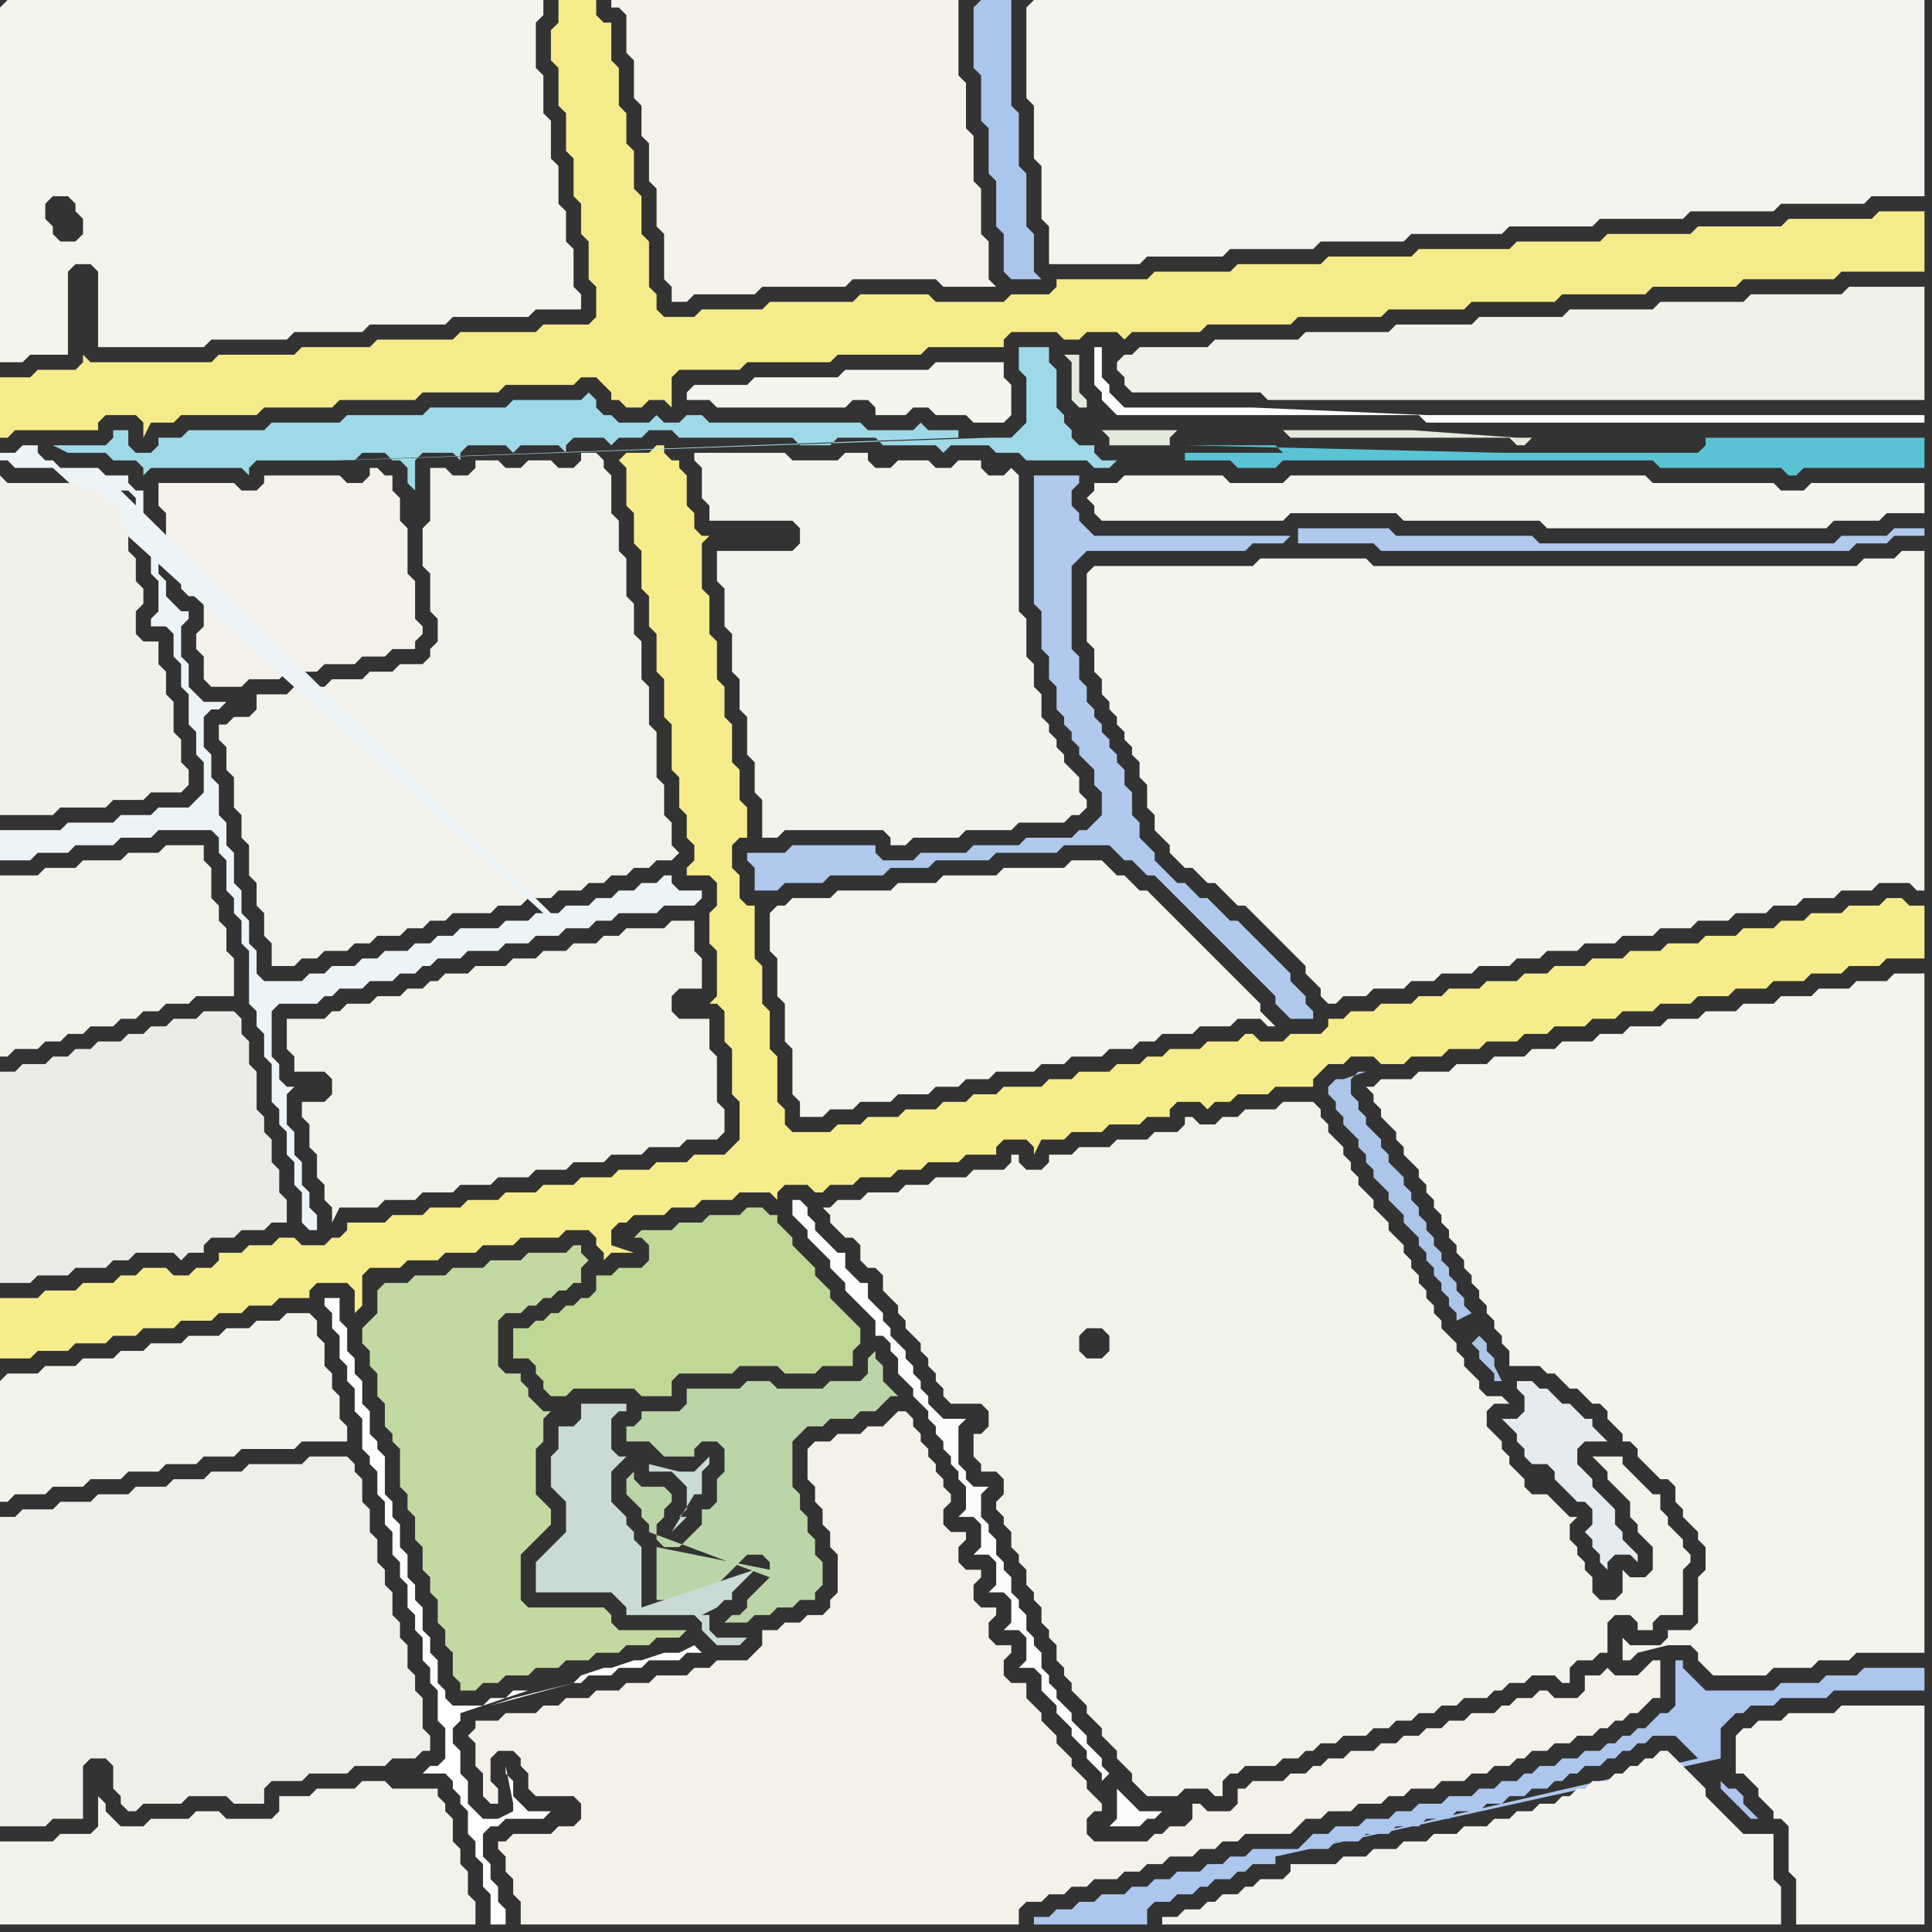 <svg width="256" height="256" xmlns="http://www.w3.org/2000/svg"><rect width="100%" height="100%" fill="#333333" stroke="none"/><script> 
var tempColor;
function hoverPath(evt){
obj = evt.target;
tempColor = obj.getAttribute("fill");
obj.setAttribute("fill","red");
//alert(tempColor);
//obj.setAttribute("stroke","red");}
function recoverPath(evt){
obj = evt.target;
obj.setAttribute("fill", tempColor);
//obj.setAttribute("stroke", tempColor);
}</script><path onmouseover="hoverPath(evt)" onmouseout="recoverPath(evt)" fill="rgb(243,242,233)" d="M  129,192l 0,1 1,1 0,1 2,0 1,1 0,2 -1,1 0,1 1,1 0,1 1,1 0,2 1,1 0,1 1,1 0,2 1,1 0,1 1,1 0,2 1,1 0,1 1,1 0,2 1,1 0,1 1,1 0,1 1,1 1,1 0,1 1,1 1,1 0,1 1,1 1,1 0,1 1,1 1,1 0,1 1,1 1,1 4,0 1,-1 3,0 1,1 1,0 0,-2 1,-1 1,0 1,-1 4,0 1,-1 2,0 1,-1 1,0 1,-1 2,0 1,-1 3,0 1,-1 2,0 1,-1 2,0 1,-1 2,0 1,-1 2,0 1,-1 3,0 1,-1 1,0 1,-1 2,0 1,-1 3,0 1,1 1,0 0,-2 1,-1 2,0 1,-1 1,0 0,-4 1,-1 2,0 1,1 0,1 2,0 0,-1 1,-1 3,0 0,-6 1,-1 0,-1 -1,-1 0,-1 -1,-1 -1,-1 0,-1 -1,-1 0,-2 -1,0 -1,-1 -1,-1 -1,-1 -1,-1 0,-1 -4,0 1,1 0,0 1,1 0,1 1,1 1,1 1,1 0,2 1,1 0,1 1,1 1,1 0,3 -1,1 -2,0 -1,-1 0,3 -1,1 -2,0 -1,-1 0,-2 -1,-1 0,-1 -1,-1 0,-1 -1,-1 0,-2 1,-1 -1,0 -1,-1 0,0 -1,-1 -1,-1 -2,0 -1,-1 0,-1 -1,-1 -1,-1 0,-1 -1,-1 0,-1 -1,-1 -1,-1 0,-2 1,-1 2,0 -1,-1 -2,0 -1,-1 0,-1 -1,-1 -1,-1 0,-1 -1,-1 0,-1 -1,-1 -1,-1 0,-1 -1,-1 0,-1 -1,-1 0,-1 -1,-1 0,-1 -1,-1 0,-1 -1,-1 0,-1 -1,-1 -1,-1 0,-1 -1,-1 -1,-1 0,-1 -1,-1 -1,-1 0,-1 -1,-1 0,-1 -1,-1 0,-1 -1,-1 -1,-1 0,-1 -1,-1 0,-1 -1,-1 -4,0 -1,1 -4,0 -1,1 -2,0 -1,1 -2,0 -1,-1 -1,0 0,1 -1,1 -3,0 -1,1 -4,0 -1,1 -4,0 -1,1 -3,0 0,1 -1,1 -2,0 -1,-1 0,-1 -1,0 0,1 -1,1 -4,0 -1,1 -4,0 -1,1 -3,0 -1,1 -4,0 -1,1 -3,0 -1,1 -1,0 1,1 0,1 1,1 1,1 1,0 1,1 0,2 1,1 1,0 1,1 0,2 1,1 1,1 0,1 1,1 0,1 1,1 1,1 0,1 1,1 0,1 1,1 0,1 1,1 0,1 1,1 4,0 1,1 0,2 -1,1 -1,0 0,2 14,-13 0,-2 1,-1 2,0 1,1 0,2 -1,1 -2,0 -1,-1 -14,13Z"/>
<path onmouseover="hoverPath(evt)" onmouseout="recoverPath(evt)" fill="rgb(245,244,237)" d="M  146,64l -1,0 0,1 -1,1 1,1 0,1 1,1 24,0 1,-1 14,0 1,1 18,0 1,1 37,0 1,-1 6,0 1,-1 5,0 0,-4 -15,0 -1,1 -3,0 -1,-1 -16,0 -1,-1 -47,0 -1,1 -7,0 -1,-1 -13,0 -1,1Z"/>
<path onmouseover="hoverPath(evt)" onmouseout="recoverPath(evt)" fill="rgb(252,252,251)" d="M  154,240l -3,0 -1,-1 -1,-1 -1,-1 0,4 -1,1 4,0 1,-1 1,0 1,-1 -8,-4 1,-1 -1,-1 0,-1 -1,-1 -1,-1 0,-1 -1,-1 -1,-1 0,-1 -1,-1 -1,-1 0,-1 -1,-1 0,-1 -1,-1 0,-2 -1,-1 0,-1 -1,-1 0,-2 -1,-1 0,-1 -1,-1 0,-2 -1,-1 0,-1 -1,-1 0,-2 -1,-1 0,-1 -1,-1 0,-3 1,-1 -2,0 -1,-1 0,-1 -1,-1 0,-5 1,-1 -3,0 -1,-1 -1,-1 0,-1 -1,-1 0,-1 -1,-1 0,-1 -1,-1 0,-1 -1,-1 -1,-1 0,-1 -1,-1 0,-1 -1,-1 -1,-1 0,-2 -1,0 -1,-1 -1,-1 0,-2 -1,0 -1,-1 -1,-1 -1,-1 0,-1 -1,-1 0,-1 -1,-1 -1,0 0,2 1,1 0,0 1,1 0,1 1,1 2,2 0,1 1,1 1,1 0,1 1,1 1,1 1,1 1,1 0,2 1,0 1,1 0,1 1,1 0,2 1,1 1,1 0,1 1,1 1,1 0,1 1,1 0,1 1,1 0,1 1,1 0,1 1,1 0,1 1,1 0,3 -1,1 2,0 1,1 0,3 -1,1 2,0 1,1 0,3 -1,1 2,0 1,1 0,3 -1,1 2,0 1,1 0,3 -1,1 2,0 1,1 0,2 1,1 1,1 0,1 1,1 1,1 0,1 1,1 1,1 0,1 1,1 1,1 0,1 8,4Z"/>
<path onmouseover="hoverPath(evt)" onmouseout="recoverPath(evt)" fill="rgb(244,243,236)" d="M  182,144l -1,0 1,1 0,1 1,1 0,1 1,1 1,1 0,1 1,1 0,1 1,1 1,1 0,1 1,1 0,1 1,1 0,1 1,1 0,1 1,1 0,1 1,1 0,1 1,1 0,1 1,1 0,1 1,1 0,1 1,1 0,1 1,1 0,1 1,1 0,1 1,1 0,2 4,0 1,1 1,0 1,1 1,1 1,0 1,1 1,1 1,0 1,1 0,1 1,1 1,1 0,1 1,0 1,1 0,1 1,1 1,1 1,1 1,0 1,1 0,2 1,1 0,1 1,1 1,1 0,1 1,1 0,3 -1,1 0,6 -1,1 -3,0 0,1 -1,1 -4,0 -1,-1 0,3 1,0 1,-1 0,0 4,-1 3,0 1,1 0,1 1,1 1,1 7,0 1,-1 5,0 1,-1 4,0 1,-1 9,0 0,-90 -4,0 -1,1 -4,0 -1,1 -4,0 -1,1 -4,0 -1,1 -4,0 -1,1 -4,0 -1,1 -4,0 -1,1 -4,0 -1,1 -3,0 -1,1 -4,0 -1,1 -3,0 -1,1 -4,0 -1,1 -4,0 -1,1 -4,0 -1,1 -4,0 -1,1Z"/>
<path onmouseover="hoverPath(evt)" onmouseout="recoverPath(evt)" fill="rgb(244,243,236)" d="M  0,1l 0,47 3,0 1,-1 5,0 0,-11 1,-1 2,0 1,1 0,10 14,0 1,-1 10,0 1,-1 9,0 1,-1 10,0 1,-1 10,0 1,-1 6,0 0,-2 -1,-1 0,-5 -1,-1 0,-4 -1,-1 0,-5 -1,-1 0,-5 -1,-1 0,-5 -1,-1 0,-6 1,-1 0,-2 -71,0 -1,1 10,31 -2,0 -1,-1 0,-1 -1,-1 0,-2 1,-1 2,0 1,1 0,1 1,1 0,2 -1,1 -10,-31Z"/>
<path onmouseover="hoverPath(evt)" onmouseout="recoverPath(evt)" fill="rgb(243,242,234)" d="M  0,249l 0,6 63,0 0,-3 -1,-1 0,-3 -1,-1 0,-2 -1,-1 0,-3 -1,-1 0,-1 -1,-1 0,-1 -6,0 -1,-1 -3,0 -1,1 -5,0 -1,1 -4,0 0,2 -1,1 -6,0 -1,-1 -3,0 -1,1 -5,0 -1,1 -3,0 -1,-1 -1,-1 0,-1 -1,-1 0,4 -1,1 -4,0 -1,1 -7,0Z"/>
<path onmouseover="hoverPath(evt)" onmouseout="recoverPath(evt)" fill="rgb(243,241,233)" d="M  23,64l -2,0 0,3 1,1 0,3 1,1 0,3 1,1 0,2 1,1 1,0 1,1 0,3 -1,1 0,2 1,1 0,3 1,1 4,0 1,-1 4,0 1,-1 4,0 1,-1 4,0 1,-1 3,0 1,-1 3,0 0,-1 1,-1 0,-1 -1,-1 0,-5 -1,-1 0,-6 -1,-1 0,-3 -1,-1 0,-2 -1,0 -1,-1 -1,0 0,1 -1,1 -2,0 -1,-1 -10,0 0,1 -1,1 -2,0 -1,-1Z"/>
<path onmouseover="hoverPath(evt)" onmouseout="recoverPath(evt)" fill="rgb(243,242,234)" d="M  30,96l -1,0 0,2 1,1 0,3 1,1 0,4 1,1 0,3 1,1 0,4 1,1 0,3 1,1 0,3 1,1 0,3 3,0 1,-1 2,0 1,-1 3,0 1,-1 2,0 1,-1 3,0 1,-1 2,0 1,-1 2,0 1,-1 5,0 1,-1 3,0 1,-1 3,0 1,-1 3,0 1,-1 2,0 1,-1 2,0 1,-1 2,0 1,-1 2,0 1,-1 -1,-1 0,-3 -1,-1 0,-4 -1,-1 0,-6 -1,-1 0,-5 -1,-1 0,-5 -1,-1 0,-4 -1,-1 0,-5 -1,-1 0,-4 -1,-1 0,-5 -1,-1 0,-1 -1,-1 -2,0 0,1 -1,1 -2,0 -1,-1 -3,0 -1,1 -2,0 -1,-1 -3,0 0,1 -1,1 -2,0 -1,-1 -2,0 0,7 -1,1 0,5 1,1 0,5 1,1 0,3 -1,1 0,1 -1,1 -3,0 -1,1 -3,0 -1,1 -4,0 -1,1 -4,0 -1,1 -4,0 0,2 -1,1 -2,0 -1,1Z"/>
<path onmouseover="hoverPath(evt)" onmouseout="recoverPath(evt)" fill="rgb(237,244,248)" d="M  72,121l -1,0 -1,1 -3,0 -1,1 -5,0 -1,1 -2,0 -1,1 -2,0 -1,1 -3,0 -1,1 -2,0 -1,1 -3,0 -1,1 -2,0 -1,1 -5,0 -1,-1 0,-3 -1,-1 0,-3 -1,-1 0,-3 -1,-1 0,-4 -1,-1 0,-3 -1,-1 0,-4 -1,-1 0,-3 -1,-1 0,-4 1,-1 1,0 1,-1 -3,0 -1,-1 -1,-1 0,-3 -1,-1 0,-4 1,-1 0,-1 -1,0 -1,-1 -1,-1 0,-2 -1,-1 0,-3 -1,-1 0,-3 -1,-1 0,-3 -1,0 -1,-1 0,-1 -3,0 -1,-1 -5,0 -1,-1 -1,0 -1,-1 0,-1 -2,0 -1,1 -2,0 0,1 1,0 1,1 5,0 65,59 -56,-56 1,0 1,1 0,2 1,1 0,3 1,1 0,3 1,1 0,4 -1,1 0,1 2,0 1,1 0,3 1,1 0,3 1,1 0,4 1,1 0,3 1,1 0,4 -1,1 -1,1 -4,0 -1,1 -4,0 -1,1 -6,0 -1,1 -8,0 0,4 4,0 1,-1 4,0 1,-1 5,0 1,-1 4,0 1,-1 7,0 1,1 0,2 1,1 0,4 1,1 0,2 1,1 0,3 1,1 0,7 1,1 0,2 1,1 0,3 1,1 0,5 1,1 0,2 1,1 0,3 1,1 0,3 1,1 0,4 1,1 1,0 0,-2 -1,-1 0,-2 -1,-1 0,-3 -1,-1 0,-3 -1,-1 0,-4 1,-1 -1,0 -1,-1 0,-2 -1,-1 0,-6 1,-1 5,0 1,-1 1,0 1,-1 3,0 1,-1 3,0 1,-1 2,0 1,-1 1,0 1,-1 3,0 1,-1 4,0 1,-1 3,0 1,-1 3,0 1,-1 3,0 1,-1 2,0 1,-1 5,0 1,-1 4,0 1,-1 0,-1 -3,0 -1,-1 0,-1 -1,0 -1,1 -2,0 -1,1 -2,0 -1,1 -2,0 -1,1 -3,0 -1,1 -1,0 -57,-56 56,56Z"/>
<path onmouseover="hoverPath(evt)" onmouseout="recoverPath(evt)" fill="rgb(244,242,234)" d="M  84,9l 0,4 1,1 0,4 1,1 0,5 1,1 0,5 1,1 0,6 1,1 0,2 2,0 1,-1 8,0 1,-1 11,0 1,-1 11,0 1,1 7,0 -1,-1 0,-5 -1,-1 0,-6 -1,-1 0,-6 -1,-1 0,-6 -1,-1 0,-10 -46,0 0,1 1,0 1,1 0,5 1,1Z"/>
<path onmouseover="hoverPath(evt)" onmouseout="recoverPath(evt)" fill="rgb(244,243,236)" d="M  102,121l 0,5 1,1 0,5 1,1 0,5 1,1 0,6 1,1 0,2 3,0 1,-1 3,0 1,-1 4,0 1,-1 4,0 1,-1 3,0 1,-1 3,0 1,-1 5,0 1,-1 3,0 1,-1 4,0 1,-1 3,0 1,-1 2,0 1,-1 4,0 1,-1 4,0 1,-1 3,0 1,1 1,0 -1,-1 0,0 -1,-1 0,-1 -1,-1 -1,-1 -1,-1 -1,-1 -1,-1 -1,-1 -1,-1 -1,-1 -1,-1 -1,-1 -1,-1 -1,-1 -1,-1 -1,-1 -1,-1 -1,0 -1,-1 -1,-1 -1,0 -1,-1 -1,-1 -4,0 -1,1 -8,0 -1,1 -7,0 -1,1 -5,0 -1,1 -7,0 -1,1 -5,0 -1,1 -1,0 -1,1Z"/>
<path onmouseover="hoverPath(evt)" onmouseout="recoverPath(evt)" fill="rgb(188,213,168)" d="M  102,209l 0,0 -1,1 -1,1 -1,1 0,1 -1,1 -1,0 -1,1 3,0 1,-1 2,0 1,-1 2,0 1,-1 2,0 0,-1 1,-1 0,-3 -1,-1 0,-2 -1,-1 0,-2 -1,-1 0,-2 -1,-1 0,-6 1,-1 1,-1 2,0 1,-1 3,0 1,-1 2,0 1,-1 1,-1 1,0 -1,-1 0,0 -1,-1 0,-2 -1,-1 0,-1 -1,1 0,2 -1,1 -4,0 -1,1 -6,0 -1,-1 -3,0 -1,1 -7,0 0,2 -1,1 -5,0 0,1 -1,1 -1,0 0,2 3,0 1,1 1,1 4,0 0,-1 1,-1 2,0 1,1 0,3 -1,1 0,3 -1,1 -1,0 0,2 -1,1 -1,1 -1,1 -2,0 -1,-1 0,-2 1,-1 0,-1 1,-1 0,-1 -1,-1 -3,0 -1,-1 0,-1 -1,1 0,2 1,1 0,0 1,1 0,1 1,1 0,1 16,6 -15,-4 0,7 6,0 1,-1 0,0 1,-1 1,-1 1,-1 1,-1 1,-1 2,0 1,1 0,1 -15,-3 15,4Z"/>
<path onmouseover="hoverPath(evt)" onmouseout="recoverPath(evt)" fill="rgb(171,198,236)" d="M  129,1l 0,8 1,1 0,6 1,1 0,6 1,1 0,6 1,1 0,5 1,1 4,0 -1,-1 0,-5 -1,-1 0,-7 -1,-1 0,-7 -1,-1 0,-14 -4,0 -1,1Z"/>
<path onmouseover="hoverPath(evt)" onmouseout="recoverPath(evt)" fill="rgb(244,243,237)" d="M  136,1l 0,12 1,1 0,7 1,1 0,7 1,1 0,5 12,0 1,-1 10,0 1,-1 11,0 1,-1 11,0 1,-1 12,0 1,-1 11,0 1,-1 11,0 1,-1 11,0 1,-1 11,0 1,-1 7,0 0,-26 -118,0 -1,1Z"/>
<path onmouseover="hoverPath(evt)" onmouseout="recoverPath(evt)" fill="rgb(172,198,234)" d="M  195,178l 0,0 1,1 0,1 1,1 1,1 0,1 1,0 -1,-2 0,-1 -1,-1 0,-1 -1,-1 -1,1 0,-4 -1,-1 0,-1 -1,-1 0,-1 -1,-1 0,-1 -1,-1 0,-1 -1,-1 0,-1 -1,-1 0,-1 -1,-1 0,-1 -1,-1 0,-1 -1,-1 0,-1 -1,-1 -1,-1 0,-1 -1,-1 0,-1 -1,-1 -1,-1 0,-1 -1,-1 0,-1 -1,-1 0,-2 1,-1 1,0 -3,1 -1,0 -1,1 0,1 1,1 0,1 1,1 0,1 1,1 1,1 0,1 1,1 0,1 1,1 0,1 1,1 1,1 0,1 1,1 1,1 0,1 1,1 1,1 0,1 1,1 0,1 1,1 0,1 1,1 0,1 1,1 0,1 1,1 0,1 2,-1Z"/>
<path onmouseover="hoverPath(evt)" onmouseout="recoverPath(evt)" fill="rgb(241,241,233)" d="M  0,67l 0,41 7,0 1,-1 6,0 1,-1 4,0 1,-1 4,0 1,-1 0,-2 -1,-1 0,-3 -1,-1 0,-4 -1,-1 0,-3 -1,-1 0,-3 -2,0 -1,-1 0,-3 1,-1 0,-2 -1,-1 0,-3 -1,-1 0,-3 -1,-1 0,-2 -1,0 -1,-1 -1,-1 -2,0 -1,-1 -9,0 -1,-1Z"/>
<path onmouseover="hoverPath(evt)" onmouseout="recoverPath(evt)" fill="rgb(195,217,162)" d="M  50,171l 0,3 -1,1 -1,1 0,2 1,1 0,2 1,1 0,3 1,1 0,3 1,1 0,1 1,1 0,5 1,1 0,2 1,1 0,3 1,1 0,3 1,1 0,2 1,1 0,3 1,1 0,2 1,1 0,3 1,1 0,1 2,0 1,-1 2,0 1,-1 3,0 1,-1 3,0 1,-1 3,0 1,-1 3,0 1,-1 3,0 1,-1 3,0 1,-1 -9,0 -1,-1 0,-1 -1,-1 -10,0 -1,-1 0,-6 2,-2 1,-1 1,-1 0,-2 -1,-1 -1,-1 0,-6 1,-1 0,-3 1,-1 -1,0 -1,-1 -1,-1 0,-1 -1,-1 0,-1 -2,0 -1,-1 0,-6 1,-1 2,0 1,-1 1,0 1,-1 1,0 1,-1 1,0 1,-1 1,0 0,-2 1,-1 -1,-1 0,-1 -1,0 -1,1 -5,0 -1,1 -4,0 -1,1 -4,0 -1,1 -4,0 -1,1 -3,0 -1,1Z"/>
<path onmouseover="hoverPath(evt)" onmouseout="recoverPath(evt)" fill="rgb(244,243,235)" d="M  95,75l 0,2 1,1 0,5 1,1 0,5 1,1 0,4 1,1 0,5 1,1 0,4 1,1 0,5 2,0 1,-1 13,0 1,1 0,1 2,0 1,-1 6,0 1,-1 6,0 1,-1 6,0 1,-1 1,0 1,-1 0,-1 -1,-1 0,-2 -1,-1 -1,-1 0,-1 -1,-1 0,-1 -1,-1 0,-1 -1,-1 0,-3 -1,-1 0,-3 -1,-1 0,-5 -1,-1 0,-18 -1,-1 -1,1 -2,0 -1,-1 0,-1 -3,0 -1,1 -2,0 -1,-1 -4,0 -1,1 -2,0 -1,-1 0,-1 -3,0 -1,1 -6,0 -1,-1 -12,0 0,1 1,1 0,4 1,1 0,2 11,0 1,1 0,2 -1,1 -10,0Z"/>
<path onmouseover="hoverPath(evt)" onmouseout="recoverPath(evt)" fill="rgb(246,235,139)" d="M  0,52l 0,6 1,0 1,-1 11,0 0,-1 1,-1 4,0 1,1 0,2 1,-2 3,0 1,-1 10,0 1,-1 9,0 1,-1 10,0 1,-1 10,0 1,-1 9,0 1,-1 2,0 1,1 1,1 0,1 1,0 1,1 2,0 1,-1 2,0 1,1 0,-4 1,-1 8,0 1,-1 11,0 1,-1 11,0 1,-1 10,0 0,-1 1,-1 6,0 1,1 2,0 1,-1 4,0 1,1 1,-1 9,0 1,-1 11,0 1,-1 11,0 1,-1 10,0 1,-1 11,0 1,-1 11,0 1,-1 11,0 1,-1 12,0 1,-1 11,0 0,-8 -6,0 -1,1 -11,0 -1,1 -11,0 -1,1 -11,0 -1,1 -11,0 -1,1 -12,0 -1,1 -11,0 -1,1 -11,0 -1,1 -10,0 -1,1 -12,0 0,1 -1,1 -5,0 -1,1 -9,0 -1,-1 -9,0 -1,1 -11,0 -1,1 -8,0 -1,1 -4,0 -1,-1 0,-2 -1,-1 0,-6 -1,-1 0,-5 -1,-1 0,-5 -1,-1 0,-4 -1,-1 0,-5 -1,-1 0,-5 -1,0 -1,-1 0,-2 -5,0 0,3 -1,1 0,4 1,1 0,5 1,1 0,5 1,1 0,5 1,1 0,4 1,1 0,5 1,1 0,4 -1,1 -6,0 -1,1 -10,0 -1,1 -10,0 -1,1 -9,0 -1,1 -10,0 -1,1 -16,0 -1,-1 0,1 -1,1 -5,0 -1,1 -4,0Z"/>
<path onmouseover="hoverPath(evt)" onmouseout="recoverPath(evt)" fill="rgb(243,242,233)" d="M  41,149l 0,3 1,1 0,3 1,1 0,2 1,1 0,2 1,-2 5,0 1,-1 4,0 1,-1 4,0 1,-1 4,0 1,-1 4,0 1,-1 4,0 1,-1 4,0 1,-1 4,0 1,-1 4,0 1,-1 4,0 1,-1 0,-3 -1,-1 0,-6 -1,-1 0,-4 -4,0 -1,-1 0,-2 1,-1 3,0 0,-4 -1,-1 0,-4 -3,0 -1,1 -5,0 -1,1 -2,0 -1,1 -3,0 -1,1 -3,0 -1,1 -3,0 -1,1 -4,0 -1,1 -3,0 -1,1 -1,0 -1,1 -2,0 -1,1 -3,0 -1,1 -3,0 -1,1 -1,0 -1,1 -5,0 0,4 1,1 0,2 4,0 1,1 0,2 -1,1 -3,0 0,2 1,1Z"/>
<path onmouseover="hoverPath(evt)" onmouseout="recoverPath(evt)" fill="rgb(245,244,237)" d="M  91,52l 0,1 3,0 1,1 17,0 1,-1 2,0 1,1 0,1 4,0 1,-1 2,0 1,1 4,0 1,1 4,0 1,-1 0,-4 -1,-1 0,-2 -9,0 -1,1 -11,0 -1,1 -11,0 -1,1 -7,0 -1,1Z"/>
<path onmouseover="hoverPath(evt)" onmouseout="recoverPath(evt)" fill="rgb(244,243,236)" d="M  144,76l 0,9 1,1 0,3 1,1 0,2 1,1 0,1 1,1 0,1 1,1 0,1 1,1 0,1 1,1 0,2 1,1 0,3 1,1 0,2 1,1 1,1 0,1 1,1 1,1 1,0 1,1 1,1 1,0 1,1 1,1 1,1 1,0 1,1 1,1 1,1 1,1 1,1 1,1 1,1 1,1 0,1 1,1 1,1 0,1 1,1 1,0 1,-1 3,0 1,-1 4,0 1,-1 3,0 1,-1 4,0 1,-1 4,0 1,-1 3,0 1,-1 4,0 1,-1 4,0 1,-1 4,0 1,-1 4,0 1,-1 4,0 1,-1 4,0 1,-1 3,0 1,-1 4,0 1,-1 4,0 1,-1 4,0 1,1 1,0 0,-45 -3,0 -1,1 -4,0 -1,1 -64,0 -1,-1 -14,0 -1,1 -21,0 -1,1Z"/>
<path onmouseover="hoverPath(evt)" onmouseout="recoverPath(evt)" fill="rgb(90,196,214)" d="M  157,60l 0,1 6,0 1,1 5,0 1,-1 49,0 1,1 16,0 1,1 1,0 1,-1 16,0 0,-4 -29,0 0,1 -1,1 -55,0 -1,-1 -12,0 42,1Z"/>
<path onmouseover="hoverPath(evt)" onmouseout="recoverPath(evt)" fill="rgb(235,236,231)" d="M  0,149l 0,21 4,0 1,-1 4,0 1,-1 4,0 1,-1 2,0 1,-1 5,0 1,1 1,-1 2,0 0,-1 1,-1 3,0 1,-1 3,0 1,-1 2,0 0,-3 -1,-1 0,-3 -1,-1 0,-3 -1,-1 0,-2 -1,-1 0,-5 -1,-1 0,-3 -1,-1 0,-2 -1,-1 -4,0 -1,1 -3,0 -1,1 -2,0 -1,1 -2,0 -1,1 -3,0 -1,1 -2,0 -1,1 -2,0 -1,1 -3,0 -1,1 -2,0Z"/>
<path onmouseover="hoverPath(evt)" onmouseout="recoverPath(evt)" fill="rgb(243,241,232)" d="M  67,244l -1,0 0,1 1,1 0,2 1,1 0,2 1,1 0,3 66,0 0,-2 1,-1 2,0 1,-1 2,0 1,-1 2,0 1,-1 3,0 1,-1 2,0 1,-1 2,0 1,-1 3,0 1,-1 2,0 1,-1 2,0 1,-1 6,0 2,-2 2,0 1,-1 3,0 1,-1 3,0 1,-1 2,0 1,-1 3,0 1,-1 3,0 1,-1 2,0 1,-1 2,0 1,-1 1,0 1,-1 2,0 1,-1 2,0 1,-1 2,0 1,-1 1,0 1,-1 1,0 1,-1 1,0 2,-2 1,0 0,-5 -1,0 -1,1 0,0 -1,1 -3,0 -1,-1 -1,1 -2,0 0,2 -1,1 -3,0 -1,-1 -1,0 -1,1 -2,0 -1,1 -1,0 -1,1 -3,0 -1,1 -2,0 -1,1 -2,0 -1,1 -2,0 -1,1 -2,0 -1,1 -3,0 -1,1 -2,0 -1,1 -1,0 -1,1 -2,0 -1,1 -4,0 -1,1 -1,0 0,2 -1,1 -3,0 -1,-1 -1,0 0,2 -1,1 -2,0 -1,1 -1,0 -1,1 -7,0 -1,-1 0,-2 1,-1 1,0 0,-1 -1,-1 0,0 -1,-1 0,-1 -1,-1 -1,-1 0,-1 -1,-1 -1,-1 0,-1 -1,-1 -1,-1 0,-1 -1,-1 -1,-1 0,-2 -2,0 -1,-1 0,-2 1,-1 0,-1 -2,0 -1,-1 0,-2 1,-1 0,-1 -2,0 -1,-1 0,-2 1,-1 0,-1 -2,0 -1,-1 0,-2 1,-1 0,-1 -2,0 -1,-1 0,-2 1,-1 0,-1 -1,-1 0,-1 -1,-1 0,-1 -1,-1 0,-1 -1,-1 0,-1 -1,-1 0,-1 -1,-1 -1,0 -1,1 0,0 -1,1 -2,0 -1,1 -3,0 -1,1 -2,0 -1,1 0,4 1,1 0,2 1,1 0,2 1,1 0,2 1,1 0,5 -1,1 0,1 -1,1 -2,0 -1,1 -2,0 -1,1 -2,0 0,2 -1,1 -1,1 -4,0 -1,1 -2,0 -1,1 -4,0 -1,1 -3,0 -1,1 -3,0 -1,1 -3,0 -1,1 -2,0 -1,1 -4,0 -1,1 -3,0 0,1 -1,1 1,1 0,3 1,1 0,3 1,1 1,0 0,-2 -1,-1 0,-3 1,-1 2,0 1,1 0,1 1,1 0,2 1,1 5,0 1,1 0,2 -1,1 -2,0 -1,1 -5,0 -1,1Z"/>
<path onmouseover="hoverPath(evt)" onmouseout="recoverPath(evt)" fill="rgb(201,219,212)" d="M  75,189l -1,0 0,3 -1,1 0,4 1,1 0,0 1,1 0,4 -1,1 -1,1 -1,1 -1,1 0,4 10,0 1,1 1,1 0,1 9,0 1,1 0,1 1,1 1,1 3,0 1,-1 -4,0 -1,-1 0,-2 -1,0 2,-1 1,-1 1,0 0,-1 1,-1 1,-1 1,-1 -15,5 0,-8 -1,-1 0,-1 -1,-1 0,-1 -1,-1 -1,-1 0,-4 2,-2 -1,0 -1,-1 0,-4 1,-1 1,0 0,-1 -6,0 0,2 -1,1 -1,0 11,5 0,1 3,0 1,1 1,1 0,3 -1,1 1,0 -1,1 -1,1 3,-5 1,0 0,-3 1,-1 0,-1 -2,2 -2,0 -4,-1 -11,-5Z"/>
<path onmouseover="hoverPath(evt)" onmouseout="recoverPath(evt)" fill="rgb(172,198,237)" d="M  229,237l 0,0 -1,-1 0,1 1,1 1,1 1,1 1,1 1,0 -1,-1 -1,-1 0,-1 -1,-1 -1,0 -1,-4 0,-4 2,-2 1,0 1,-1 3,0 1,-1 6,0 1,-1 12,0 0,-3 -8,0 -1,1 -4,0 -1,1 -5,0 -1,1 -9,0 -1,-1 -1,-1 -1,-1 0,-1 -1,0 0,6 -1,1 -1,0 -1,1 -1,1 -1,0 -1,1 -1,0 -1,1 -1,0 -1,1 -2,0 -1,1 -2,0 -1,1 -2,0 -1,1 -1,0 -1,1 -2,0 -1,1 -2,0 -1,1 -3,0 -1,1 -3,0 -1,1 -2,0 -1,1 -3,0 -1,1 -3,0 -1,1 -2,0 -2,2 -6,0 -1,1 -2,0 -1,1 -2,0 -1,1 -3,0 -1,1 -2,0 -1,1 -2,0 -1,1 -3,0 -1,1 -2,0 -1,1 -2,0 -1,1 -2,0 0,1 15,0 0,-2 1,-1 2,0 1,-1 2,0 1,-1 1,0 1,-1 2,0 1,-1 1,0 1,-1 3,0 0,-1 59,-13 1,4 -56,8 3,0 1,-1 3,0 1,-1 3,0 1,-1 3,0 1,-1 3,0 1,-1 3,0 1,-1 2,0 1,-1 2,0 1,-1 2,0 1,-1 1,0 1,-1 1,0 1,-1 2,0 1,-1 1,0 1,-1 1,0 1,-1 1,0 1,-1 3,0 1,1 1,1 1,1 -52,12 56,-8Z"/>
<path onmouseover="hoverPath(evt)" onmouseout="recoverPath(evt)" fill="rgb(243,242,233)" d="M  0,118l 0,22 1,0 1,-1 3,0 1,-1 2,0 1,-1 2,0 1,-1 3,0 1,-1 2,0 1,-1 2,0 1,-1 3,0 1,-1 5,0 0,-5 -1,-1 0,-3 -1,-1 0,-2 -1,-1 0,-4 -1,-1 0,-2 -5,0 -1,1 -4,0 -1,1 -5,0 -1,1 -4,0 -1,1 -5,0Z"/>
<path onmouseover="hoverPath(evt)" onmouseout="recoverPath(evt)" fill="rgb(247,236,140)" d="M  0,174l 0,6 4,0 1,-1 4,0 1,-1 4,0 1,-1 3,0 1,-1 4,0 1,-1 4,0 1,-1 3,0 1,-1 3,0 1,-1 4,0 0,-1 1,-1 4,0 1,1 0,3 1,-1 0,-4 1,-1 4,0 1,-1 4,0 1,-1 4,0 1,-1 4,0 1,-1 5,0 1,-1 3,0 1,1 0,1 1,1 0,1 1,-1 3,0 -3,-1 0,-2 1,-1 1,0 1,-1 4,0 1,-1 3,0 1,-1 4,0 1,-1 4,0 1,1 0,-1 1,-1 3,0 1,1 1,0 1,-1 3,0 1,-1 4,0 1,-1 3,0 1,-1 4,0 1,-1 4,0 0,-1 1,-1 3,0 1,1 0,1 1,-2 3,0 1,-1 4,0 1,-1 4,0 1,-1 3,0 0,-1 1,-1 3,0 1,1 1,-1 2,0 1,-1 4,0 1,-1 5,0 0,-1 1,-1 1,-1 2,0 1,-1 3,0 1,1 3,0 1,-1 4,0 1,-1 4,0 1,-1 4,0 1,-1 3,0 1,-1 4,0 1,-1 3,0 1,-1 4,0 1,-1 4,0 1,-1 4,0 1,-1 4,0 1,-1 4,0 1,-1 4,0 1,-1 4,0 1,-1 5,0 0,-7 -2,0 -1,-1 -2,0 -1,1 -4,0 -1,1 -4,0 -1,1 -3,0 -1,1 -4,0 -1,1 -4,0 -1,1 -4,0 -1,1 -4,0 -1,1 -4,0 -1,1 -4,0 -1,1 -3,0 -1,1 -4,0 -1,1 -4,0 -1,1 -3,0 -1,1 -4,0 -1,1 -3,0 -1,1 -2,0 0,1 -1,1 -4,0 -1,1 -3,0 -1,-1 -1,0 -1,1 -4,0 -1,1 -4,0 -1,1 -2,0 -1,1 -3,0 -1,1 -4,0 -1,1 -3,0 -1,1 -5,0 -1,1 -3,0 -1,1 -3,0 -1,1 -4,0 -1,1 -4,0 -1,1 -3,0 -1,1 -5,0 -1,-1 0,-2 -1,-1 0,-6 -1,-1 0,-5 -1,-1 0,-5 -1,-1 0,-7 -1,0 -1,-1 0,-3 -1,-1 0,-3 1,-1 1,0 0,-4 -1,-1 0,-4 -1,-1 0,-5 -1,-1 0,-4 -1,-1 0,-5 -1,-1 0,-5 -1,-1 0,-6 1,-1 -1,0 -1,-1 0,-2 -1,-1 0,-4 -1,-1 0,-1 -1,0 -1,-1 0,-1 -1,0 -1,1 -3,0 -1,1 1,1 0,5 1,1 0,4 1,1 0,5 1,1 0,4 1,1 0,5 1,1 0,5 1,1 0,6 1,1 0,4 1,1 0,3 1,1 0,2 -1,1 0,1 3,0 1,1 0,3 -1,1 0,4 1,1 0,6 -1,1 1,0 1,1 0,4 1,1 0,6 1,1 0,5 -2,2 -4,0 -1,1 -4,0 -1,1 -4,0 -1,1 -4,0 -1,1 -4,0 -1,1 -4,0 -1,1 -4,0 -1,1 -4,0 -1,1 -4,0 -1,1 -5,0 0,1 -1,1 -1,0 -1,1 -3,0 -1,-1 -2,0 -1,1 -3,0 -1,1 -3,0 0,1 -1,1 -2,0 -1,1 -2,0 -1,-1 -3,0 -1,1 -2,0 -1,1 -4,0 -1,1 -4,0 -1,1 -5,0Z"/>
<path onmouseover="hoverPath(evt)" onmouseout="recoverPath(evt)" fill="rgb(239,239,233)" d="M  0,214l 0,28 6,0 1,-1 4,0 0,-7 1,-1 2,0 1,1 0,3 1,1 0,1 1,1 1,0 1,-1 5,0 1,-1 5,0 1,1 4,0 0,-2 1,-1 4,0 1,-1 5,0 1,-1 4,0 1,-1 3,0 1,-1 1,0 0,-2 -1,-1 0,-4 -1,-1 0,-2 -1,-1 0,-3 -1,-1 0,-2 -1,-1 0,-3 -1,-1 0,-2 -1,-1 0,-3 -1,-1 0,-3 -1,-1 0,-3 -1,-1 0,-1 -1,-1 -5,0 -1,1 -7,0 -1,1 -4,0 -1,1 -4,0 -1,1 -4,0 -1,1 -4,0 -1,1 -4,0 -1,1 -4,0 -1,1 -2,0Z"/>
<path onmouseover="hoverPath(evt)" onmouseout="recoverPath(evt)" fill="rgb(159,217,231)" d="M  46,61l 1,0 1,-1 3,0 1,1 1,0 1,1 0,2 1,1 0,-4 1,-1 4,0 1,1 0,-1 1,-1 5,0 1,1 1,-1 5,0 1,1 0,-1 1,-1 4,0 1,1 1,-1 3,0 1,-1 3,0 1,1 15,0 1,1 4,0 1,-1 5,0 1,1 7,0 1,1 1,-1 5,0 1,1 3,0 1,1 8,0 1,1 2,0 1,-1 -2,0 -1,-1 0,-1 -2,0 -1,-1 0,-1 -1,-1 0,-1 -1,-1 0,-5 -1,-1 0,-2 -4,0 0,3 1,1 0,6 -1,1 -1,1 -3,0 -85,3 81,-3 0,-1 -4,0 -1,-1 -1,1 -6,0 -1,-1 -20,0 -1,-1 -2,0 -1,1 -2,0 -1,-1 -1,1 -4,0 -1,-1 -1,0 -1,-1 0,-1 -1,-1 -1,1 -9,0 -1,1 -10,0 -1,1 -10,0 -1,1 -9,0 -1,1 -10,0 -1,1 -3,0 0,1 -1,1 -2,0 -1,-1 0,-2 -2,0 0,1 -1,1 -7,0 2,1 5,0 1,1 3,0 1,1 0,1 1,-1 12,0 1,1 0,-1 1,-1 11,0 82,-3 -81,3Z"/>
<path onmouseover="hoverPath(evt)" onmouseout="recoverPath(evt)" fill="rgb(227,234,220)" d="M  144,54l 0,-1 -1,-1 0,-5 -2,0 1,1 0,5 1,1 1,0 0,3 2,0 1,1 0,1 8,0 0,-1 1,-1 14,0 1,1 29,0 1,1 1,0 1,-1 -2,0 -14,-1 -43,0Z"/>
<path onmouseover="hoverPath(evt)" onmouseout="recoverPath(evt)" fill="rgb(254,254,254)" d="M  146,46l -1,0 0,5 1,1 0,1 1,1 1,1 40,0 1,1 66,0 0,-1 -66,0 -23,-1 -17,0 -1,-1 -1,-1 0,-1 -1,-1Z"/>
<path onmouseover="hoverPath(evt)" onmouseout="recoverPath(evt)" fill="rgb(230,235,239)" d="M  212,206l 0,1 1,1 0,-1 1,-1 2,0 1,1 0,-1 -1,-1 0,0 -1,-1 0,-1 -1,-1 0,-2 -1,-1 -1,-1 -1,-1 0,-1 -1,-1 -1,-1 0,-2 1,-1 3,0 -1,-1 0,0 -1,-1 0,-1 -1,0 -1,-1 -1,-1 -1,0 -1,-1 -1,-1 -1,0 -1,-1 -2,0 0,1 1,1 0,2 -1,1 -2,0 1,1 0,0 1,1 0,1 1,1 0,1 1,1 2,0 1,1 0,1 1,1 1,1 1,1 1,0 1,1 0,2 -1,1 1,1 0,1 1,1Z"/>
<path onmouseover="hoverPath(evt)" onmouseout="recoverPath(evt)" fill="rgb(244,243,237)" d="M  230,230l 0,5 1,0 1,1 1,1 0,1 1,1 1,1 0,1 1,0 1,1 0,6 1,1 0,6 17,0 0,-29 -11,0 -1,1 -6,0 -1,1 -3,0 -1,1 -1,0 -1,1Z"/>
<path onmouseover="hoverPath(evt)" onmouseout="recoverPath(evt)" fill="rgb(244,243,235)" d="M  0,183l 0,16 1,0 1,-1 4,0 1,-1 4,0 1,-1 4,0 1,-1 4,0 1,-1 4,0 1,-1 4,0 1,-1 7,0 1,-1 6,0 0,-2 -1,-1 0,-3 -1,-1 0,-2 -1,-1 0,-3 -1,-1 0,-2 -1,-1 -3,0 -1,1 -3,0 -1,1 -3,0 -1,1 -4,0 -1,1 -4,0 -1,1 -3,0 -1,1 -4,0 -1,1 -4,0 -1,1 -4,0 -1,1Z"/>
<path onmouseover="hoverPath(evt)" onmouseout="recoverPath(evt)" fill="rgb(192,216,150)" d="M  72,175l -1,0 -1,1 -2,0 0,4 2,0 1,1 0,1 1,1 0,1 1,1 2,0 1,-1 8,0 1,1 4,0 0,-2 1,-1 7,0 1,-1 5,0 1,1 4,0 1,-1 4,0 0,-2 1,-1 0,-2 -1,-1 0,0 -1,-1 -1,-1 -1,-1 0,-1 -1,-1 -1,-1 0,-1 -1,-1 -1,-1 -1,-1 0,-1 -1,-1 -1,-1 0,-1 -1,0 -1,-1 -2,0 -1,1 -4,0 -1,1 -3,0 -1,1 -4,0 -1,1 1,0 1,1 0,2 -1,1 -3,0 -1,1 -2,0 0,2 -1,1 -1,0 -1,1 -1,0 -1,1 -1,0 -1,1Z"/>
<path onmouseover="hoverPath(evt)" onmouseout="recoverPath(evt)" fill="rgb(253,253,253)" d="M  76,223l 1,0 1,-1 3,0 1,-1 3,0 1,-1 4,0 1,-1 2,0 -1,-1 0,0 -2,1 -2,0 -3,1 -1,0 -3,1 -1,0 -3,1 -1,1 -6,1 -2,0 -1,1 -2,0 -1,1 -4,0 -1,-1 0,-1 -1,-1 0,-3 -1,-1 0,-2 -1,-1 0,-3 -1,-1 0,-2 -1,-1 0,-3 -1,-1 0,-3 -1,-1 0,-2 -1,-1 0,-5 -1,-1 0,-1 -1,-1 0,-3 -1,-1 0,-3 -1,-1 0,-2 -1,-1 0,-3 -1,-1 0,-3 -2,0 0,1 1,1 0,2 1,1 0,3 1,1 0,2 1,1 0,3 1,1 0,4 1,1 0,1 1,1 0,3 1,1 0,3 1,1 0,3 1,1 0,2 1,1 0,3 1,1 0,2 1,1 0,3 1,1 0,2 1,1 0,4 1,1 0,4 -1,1 -1,0 -1,1 3,0 1,1 0,1 1,1 0,1 1,1 0,3 1,1 0,2 1,1 0,3 1,1 0,4 2,0 0,-2 -1,-1 0,-2 -1,-1 0,-2 -1,-1 0,-3 1,-1 1,0 1,-1 5,0 1,-1 -3,0 -1,-1 -1,-1 0,-2 -1,-1 0,-1 1,5 0,1 -2,1 -2,0 -1,-1 -1,-1 0,-3 -1,-1 0,-3 -1,-1 0,-2 1,-1 0,-1 9,-3 6,-1 -11,3 0,0 3,-1Z"/>
<path onmouseover="hoverPath(evt)" onmouseout="recoverPath(evt)" fill="rgb(242,241,231)" d="M  150,47l -1,0 -1,1 0,1 1,1 0,1 1,1 17,0 1,1 87,0 0,-15 -10,0 -1,1 -12,0 -1,1 -11,0 -1,1 -11,0 -1,1 -11,0 -1,1 -10,0 -1,1 -11,0 -1,1 -11,0 -1,1 -9,0 -1,1Z"/>
<path onmouseover="hoverPath(evt)" onmouseout="recoverPath(evt)" fill="rgb(176,201,237)" d="M  171,71l -26,0 -1,-1 -1,-1 0,-1 -1,-1 0,-2 1,-1 0,-1 -6,0 0,17 1,1 0,5 1,1 0,3 1,1 0,3 1,1 0,1 1,1 0,1 1,1 0,1 1,1 1,1 0,2 1,1 0,3 -1,1 -1,1 -1,0 -1,1 -6,0 -1,1 -6,0 -1,1 -6,0 -1,1 -4,0 -1,-1 0,-1 -11,0 -1,1 -5,0 0,1 1,1 0,3 3,0 1,-1 5,0 1,-1 7,0 1,-1 5,0 1,-1 7,0 1,-1 8,0 1,-1 6,0 1,1 1,1 1,0 1,1 1,1 1,0 1,1 2,2 1,1 4,4 1,1 4,4 1,1 1,1 1,1 0,1 1,1 1,1 3,0 0,-1 -1,-1 0,-1 -1,-1 -1,-1 0,-1 -1,-1 -1,-1 -4,-4 -1,-1 -1,0 -1,-1 -1,-1 -1,-1 -1,0 -1,-1 -1,-1 -1,0 -1,-1 -1,-1 -1,-1 0,-1 -1,-1 -1,-1 0,-2 -1,-1 0,-3 -1,-1 0,-2 -1,-1 0,-1 -1,-1 0,-1 -1,-1 0,-1 -1,-1 0,-1 -1,-1 0,-2 -1,-1 0,-3 -1,-1 0,-11 1,-1 1,-1 21,0 1,-1 4,0 1,-1 1,1 10,0 1,1 62,0 1,-1 4,0 1,-1 4,0 0,-1 -4,0 -1,1 -6,0 -1,1 -39,0 -1,-1 -18,0 -1,-1 -12,0 0,2 -1,-1Z"/>
<path onmouseover="hoverPath(evt)" onmouseout="recoverPath(evt)" fill="rgb(243,242,237)" d="M  177,247l -6,0 0,1 -1,1 -3,0 -1,1 -1,0 -1,1 -2,0 -1,1 -1,0 -1,1 -2,0 -1,1 -2,0 0,1 82,0 0,-5 -1,-1 0,-6 -4,0 -1,-1 -1,-1 -1,-1 -1,-1 -1,-1 0,-1 -1,-1 -1,-1 -1,-1 -1,-1 -1,-1 -1,0 -1,1 -1,0 -1,1 -1,0 -1,1 -1,0 -1,1 -2,0 -1,1 -1,0 -1,1 -1,0 -1,1 -2,0 -1,1 -2,0 -1,1 -2,0 -1,1 -3,0 -1,1 -3,0 -1,1 -3,0 -1,1 -3,0 -1,1 -3,0 -1,1Z"/>
</svg>